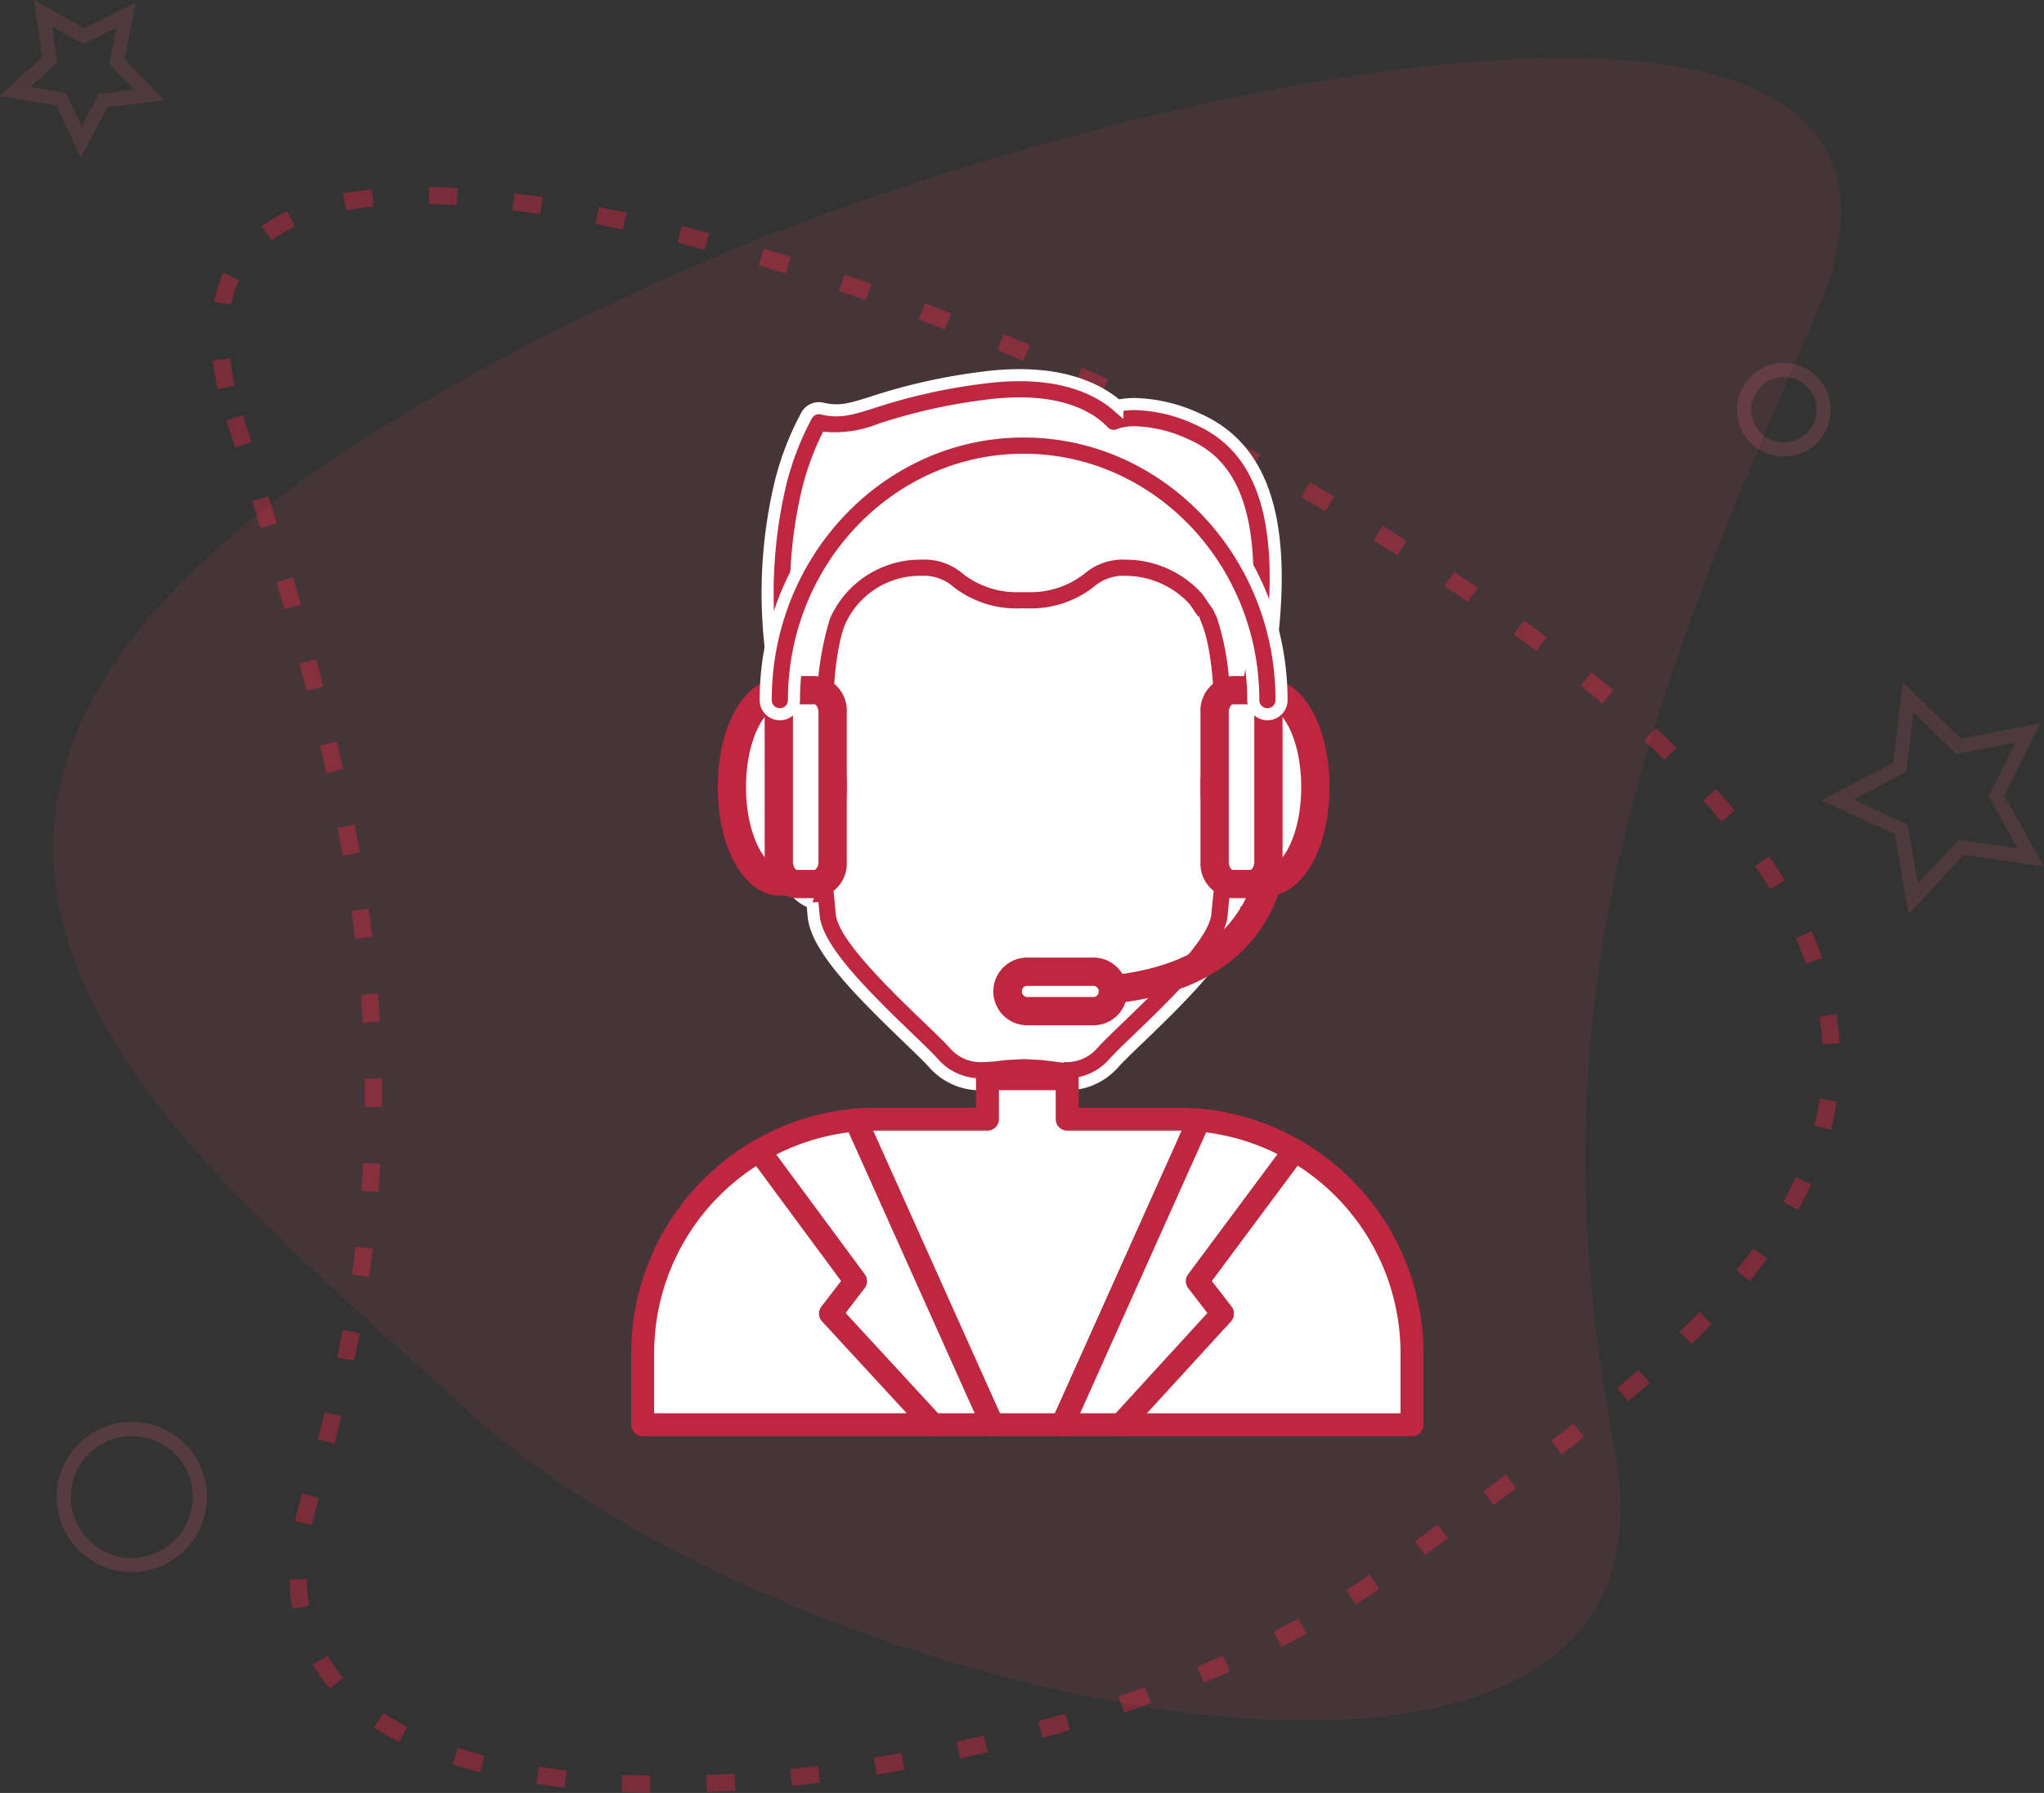<svg xmlns="http://www.w3.org/2000/svg" width="169.422" height="148.613" viewBox="0 0 169.422 148.613">
    <rect x="0" y="0" width="169.422" height="148.613" fill="#333333" stroke="none"/>
    <defs>
        <style>
            .cls-1,.cls-3,.cls-4{fill:none;stroke-miterlimit:10}.cls-1,.cls-9{stroke:#bf263f}.cls-1{stroke-width:1.426px;stroke-dasharray:2.341 4.681;opacity:.512}.cls-2{fill:#ed4d67;opacity:.1}.cls-3,.cls-4{stroke:#f7657d;stroke-width:1.17px}.cls-3{opacity:.18}.cls-4{opacity:.14}.cls-5,.cls-8,.cls-9{fill:#fff}.cls-5,.cls-6{stroke:#fff}.cls-6,.cls-7{fill:#bf263f}.cls-7,.cls-8{stroke:rgba(0,0,0,0)}.cls-9{stroke-linecap:round;stroke-linejoin:round;stroke-width:1.9px}
        </style>
    </defs>
    <g id="_01" data-name="1" transform="translate(-281.667 -57.284)">
        <g id="Group_2358" data-name="Group 2358">
            <g id="Group_2354" data-name="Group 2354">
                <g id="Group_2352" data-name="Group 2352">
                    <path id="Path_826" d="M301.124 91.923c10.873 33.834 16.16 56.833 6.283 89.336-10.607 34.909 61.973 26.781 89.338 6.284 26.017-19.489 70.688-44.273-6.283-89.337-31.954-18.706-100.662-41.52-89.338-6.283z" class="cls-1" data-name="Path 826"/>
                    <path id="Path_777" d="M432.088 83.622c-15.262 34.576-23.41 58.314-16.578 93.791 7.339 38.1-68.522 21.435-95.187-3.286-25.353-23.5-69.842-54.685 16.577-93.79 35.871-16.237 111.076-32.724 95.188 3.285z" class="cls-2" data-name="Path 777"/>
                </g>
                <g id="Group_2356" data-name="Group 2356">
                    <circle id="Ellipse_80" cx="3.297" cy="3.297" r="3.297" class="cls-3" data-name="Ellipse 80" transform="translate(426.228 87.949)"/>
                    <path id="Path_823" d="M433.955 123.588l5.172-2.714.7-5.8 4.179 4.08 5.735-1.129-2.589 5.235 2.845 5.1-5.779-.845-3.973 4.283-.983-5.757z" class="cls-4" data-name="Path 823"/>
                    <path id="Path_828" d="M285.235 58.376l3.389 1.9 3.495-1.713-.762 3.812 2.708 2.788-3.859.454-1.817 3.437-1.623-3.531-3.83-.663 2.857-2.635z" class="cls-4" data-name="Path 828"/>
                    <circle id="Ellipse_81" cx="5.638" cy="5.638" r="5.638" class="cls-3" data-name="Ellipse 81" transform="translate(286.954 175.725)"/>
                </g>
            </g>
        </g>
        <g id="Group_6040" data-name="Group 6040" transform="translate(-870.748 -492.689)">
            <g id="Group_5462" data-name="Group 5462" transform="translate(1215.181 584.611)">
                <path id="Path_2962" d="M1256.667 613.2h-.357c.151-1.227.3-2.435.453-3.579.774-5.928 2.514-23.246-18.164-23.246s-18.94 17.318-18.166 23.246c.148 1.143.3 2.352.455 3.579h-.357c-3.148-2.328-3.411 3.752-2.1 5.83a12.661 12.661 0 0 1 1.765 3.8c.483 1.4 1.288 1.581 1.958 1.43.085.827.158 1.549.209 2.123.29 3.2 7.972 9.6 9.711 11.6 1.631 1.878 4.351 1.146 5.222 1.107s1.3-.064 1.3-.064.418.023 1.3.064 3.591.771 5.222-1.107c1.741-2 9.421-8.4 9.709-11.6.052-.575.125-1.3.21-2.125.673.153 1.476-.031 1.958-1.429a12.645 12.645 0 0 1 1.766-3.8c1.317-2.077 1.052-8.157-2.094-5.829z" class="cls-5" data-name="Path 2962" transform="translate(-1216.519 -585.203)"/>
                <path id="Path_2963" d="M1241.763 640.286a12.491 12.491 0 0 1-1.624-.126c-.176-.022-.325-.044-.437-.048l-1.249-.061-1.246.061c-.115 0-.263.026-.439.048a12.561 12.561 0 0 1-1.625.126 5.155 5.155 0 0 1-4.1-1.684c-.4-.464-1.217-1.245-2.157-2.149-4.147-3.986-7.6-7.5-7.838-10.112-.027-.323-.064-.7-.1-1.106a3.044 3.044 0 0 1-2-2.17l-.137-.4a10.671 10.671 0 0 0-1.512-3.156 8 8 0 0 1-.3-6.794 2.389 2.389 0 0 1 2.361-1.345c-.075-.594-.15-1.177-.226-1.744-.408-3.127-1.647-12.643 3.806-18.852 3.331-3.794 8.553-5.718 15.521-5.718s12.191 1.924 15.524 5.719c5.452 6.212 4.21 15.724 3.8 18.851l-.224 1.745a2.384 2.384 0 0 1 2.361 1.344 8 8 0 0 1-.307 6.793 10.59 10.59 0 0 0-1.508 3.149l-.141.409a3.036 3.036 0 0 1-2 2.17 93.85 93.85 0 0 0-.107 1.107c-.235 2.614-3.688 6.127-7.835 10.112-.94.9-1.752 1.685-2.155 2.148a5.157 5.157 0 0 1-4.106 1.683zm-3.311-2.579h.064l1.29.064c.158.007.373.032.627.064a10.413 10.413 0 0 0 1.329.107 2.862 2.862 0 0 0 2.329-.877c.472-.544 1.278-1.319 2.3-2.3 2.427-2.335 6.948-6.679 7.124-8.636.055-.579.129-1.3.213-2.138a1.171 1.171 0 0 1 1.425-1.023.6.6 0 0 0 .121.015c.222 0 .43-.57.469-.684l.139-.405a12.774 12.774 0 0 1 1.746-3.638c.787-1.247.661-4.171.121-4.567a2.321 2.321 0 0 0-.533.3 1.169 1.169 0 0 1-.7.229h-.357a1.17 1.17 0 0 1-1.159-1.308c.15-1.23.3-2.44.452-3.586.376-2.868 1.515-11.588-3.239-17-2.866-3.266-7.5-4.922-13.762-4.922s-10.893 1.655-13.762 4.92c-4.751 5.412-3.617 14.136-3.241 17 .148 1.144.3 2.356.455 3.586a1.169 1.169 0 0 1-1.162 1.315h-.357a1.176 1.176 0 0 1-.7-.229 1.211 1.211 0 0 0-.574-.293c-.5.361-.629 3.3.162 4.557a12.755 12.755 0 0 1 1.746 3.645l.137.4c.042.116.25.688.476.688a.525.525 0 0 0 .119-.016 1.16 1.16 0 0 1 .94.192 1.177 1.177 0 0 1 .483.832c.084.833.157 1.559.208 2.137.178 1.955 4.7 6.3 7.128 8.634 1.02.982 1.828 1.757 2.3 2.3a2.863 2.863 0 0 0 2.329.877 10.4 10.4 0 0 0 1.329-.107c.254-.032.467-.057.63-.064l1.287-.064z" class="cls-6" data-name="Path 2963" transform="translate(-1216.372 -585.056)"/>
            </g>
            <g id="Group_5463" data-name="Group 5463" transform="translate(1216.041 581.065)">
                <path id="Path_2964" d="M1252.668 585.93c-4.378-1.926-6.5-.858-6.5-.858-1.176-1.259-4.2-3.38-10.853-2.473-9.237 1.262-10.148 3.326-13.575 2.519a22.763 22.763 0 0 0-2.2 5.982 38.3 38.3 0 0 0 1.277 20.864 55.618 55.618 0 0 0 1.6 5.477s-.872-11.334.869-15.813 7.859-5.456 9.9-3.5 5.529 1.731 5.529 1.731 3.493.227 5.527-1.731c1.718-1.653 6.323-1.21 8.777 1.659l.808 1.182a6.779 6.779 0 0 1 .312.656c1.743 4.479.872 15.813.872 15.813a56.708 56.708 0 0 0 2.6-10.926c2.417-14.277-.967-18.831-4.943-20.582z" class="cls-5" data-name="Path 2964" transform="translate(-1217.487 -581.212)"/>
                <path id="Path_2965" d="M1222.266 618.47a1.171 1.171 0 0 1-1.1-.771 56.429 56.429 0 0 1-1.633-5.6 39.452 39.452 0 0 1-1.286-21.377 23.872 23.872 0 0 1 2.333-6.326 1.167 1.167 0 0 1 1.286-.558c1.429.337 2.349.059 4.161-.515a48.056 48.056 0 0 1 8.986-2.023 23.9 23.9 0 0 1 3.212-.231c4.328 0 6.817 1.415 8.109 2.541a6.86 6.86 0 0 1 1.471-.147 13.089 13.089 0 0 1 5.189 1.251c5.923 2.609 7.709 9.555 5.625 21.858a57.394 57.394 0 0 1-2.66 11.131 1.172 1.172 0 0 1-2.269-.49c.009-.111.83-11.12-.8-15.3a5 5 0 0 0-.226-.478l-.73-1.07a6.738 6.738 0 0 0-4.888-2.162 3.226 3.226 0 0 0-2.148.632 8.964 8.964 0 0 1-6 2.066c-.153 0-.27 0-.339-.005s-.185.005-.341.005a8.971 8.971 0 0 1-6-2.066 3.245 3.245 0 0 0-2.162-.634 6.3 6.3 0 0 0-5.832 3.713c-1.5 3.846-.917 13.475-.808 15.071a1.169 1.169 0 0 1-1.127 1.486.057.057 0 0 1-.023-.001zm-.026-32.191a22.062 22.062 0 0 0-1.7 4.919 36.967 36.967 0 0 0 .382 17.362 25.5 25.5 0 0 1 1.123-7.5 8.688 8.688 0 0 1 8.014-5.2 5.407 5.407 0 0 1 3.786 1.288 6.8 6.8 0 0 0 4.376 1.411c.156 0 .252 0 .268-.005h.148c.014 0 .11.005.263.005a6.8 6.8 0 0 0 4.377-1.41 5.39 5.39 0 0 1 3.772-1.286 9.022 9.022 0 0 1 6.707 3.028 1 1 0 0 1 .075.1l.81 1.182a1.234 1.234 0 0 1 .07.121 7.578 7.578 0 0 1 .362.767 22.575 22.575 0 0 1 1.071 6.3q.087-.561.156-1.131c2.474-14.6-1.24-18.048-4.248-19.374a10.722 10.722 0 0 0-4.246-1.054 3.707 3.707 0 0 0-1.261.176 1.2 1.2 0 0 1-.352.11 1.166 1.166 0 0 1-1.025-.358c-.808-.867-2.786-2.321-6.943-2.321a21.568 21.568 0 0 0-2.9.21 46.041 46.041 0 0 0-8.6 1.935 10.181 10.181 0 0 1-4.485.725z" class="cls-6" data-name="Path 2965" transform="translate(-1217.341 -581.065)"/>
            </g>
            <path id="Path_2966" d="M1245.5 637.918a1.171 1.171 0 1 1 0-2.342c6.075 0 10.473-1.479 13.067-4.393a10.6 10.6 0 0 0 2.516-7.578 1.171 1.171 0 0 1 2.324-.285 12.792 12.792 0 0 1-3.062 9.388c-3.054 3.457-8.045 5.21-14.845 5.21z" class="cls-7" data-name="Path 2966" transform="translate(-4.31 -4.598)"/>
            <g id="Group_5464" data-name="Group 5464" transform="translate(1251.92 606.21)">
                <path id="Path_2967" d="M1267.389 618.518c0-4.313-1.784-7.807-3.989-7.829h-1.437v.482c-1.621 1.1-2.921 3.969-2.921 7.35s1.3 6.251 2.921 7.349v.482h1.437c2.205-.029 3.989-3.525 3.989-7.834z" class="cls-8" data-name="Path 2967" transform="translate(-1257.871 -609.513)"/>
                <path id="Path_2968" d="M1263.253 627.374h-1.437a1.171 1.171 0 0 1-1.167-1.082c-1.771-1.565-2.926-4.641-2.926-7.921s1.155-6.356 2.926-7.922a1.171 1.171 0 0 1 1.167-1.082h1.437a1.171 1.171 0 0 1 .126.007c2.878.127 5.035 3.963 5.035 9s-2.157 8.871-5.035 9c-.042-.002-.079 0-.126 0zm-.487-2.342H1263.243c1.182-.012 2.83-2.551 2.83-6.657s-1.647-6.646-2.83-6.658a.744.744 0 0 1-.077 0h-.4a1.211 1.211 0 0 1-.293.282c-1.194.809-2.407 3.261-2.407 6.38s1.213 5.571 2.407 6.379a1.194 1.194 0 0 1 .293.274z" class="cls-7" data-name="Path 2968" transform="translate(-1257.724 -609.366)"/>
            </g>
            <g id="Group_5465" data-name="Group 5465" transform="translate(1251.92 606.01)">
                <path id="Path_2969" d="M1263.5 624.674a1.7 1.7 0 0 1-1.487 1.851h-1.487a1.7 1.7 0 0 1-1.487-1.851v-12.363a1.7 1.7 0 0 1 1.487-1.852h1.487a1.7 1.7 0 0 1 1.487 1.852z" class="cls-8" data-name="Path 2969" transform="translate(-1257.871 -609.288)"/>
                <path id="Path_2970" d="M1261.869 627.549h-1.486a2.862 2.862 0 0 1-2.658-3.023v-12.362a2.862 2.862 0 0 1 2.658-3.023h1.486a2.861 2.861 0 0 1 2.658 3.023v12.363a2.86 2.86 0 0 1-2.658 3.022zm-1.486-16.065c-.078 0-.316.241-.316.68v12.363c0 .44.238.68.316.68h1.486c.08 0 .316-.24.316-.68v-12.363c0-.439-.236-.68-.316-.68z" class="cls-7" data-name="Path 2970" transform="translate(-1257.724 -609.141)"/>
            </g>
            <g id="Group_5466" data-name="Group 5466" transform="translate(1211.909 606.21)">
                <path id="Path_2971" d="M1214.008 618.518c0-4.313 1.785-7.807 3.99-7.829h1.437v.482c1.624 1.1 2.921 3.969 2.921 7.35s-1.3 6.251-2.921 7.349v.482H1218c-2.207-.029-3.992-3.525-3.992-7.834z" class="cls-8" data-name="Path 2971" transform="translate(-1212.837 -609.513)"/>
                <path id="Path_2972" d="M1219.288 627.374h-1.437c-.043 0-.084 0-.126-.005-2.878-.127-5.035-3.963-5.035-9s2.157-8.871 5.038-9a1.133 1.133 0 0 1 .123-.007h1.437a1.173 1.173 0 0 1 1.169 1.082c1.768 1.566 2.923 4.643 2.923 7.922s-1.155 6.356-2.923 7.921a1.173 1.173 0 0 1-1.169 1.087zm-1.348-2.342h.4a1.215 1.215 0 0 1 .29-.282c1.2-.809 2.407-3.26 2.407-6.379s-1.211-5.571-2.407-6.38a1.233 1.233 0 0 1-.29-.282h-.4a.713.713 0 0 1-.077 0c-1.181.012-2.83 2.552-2.83 6.658s1.649 6.646 2.83 6.657z" class="cls-7" data-name="Path 2972" transform="translate(-1212.69 -609.366)"/>
            </g>
            <g id="Group_5467" data-name="Group 5467" transform="translate(1215.796 606.01)">
                <path id="Path_2973" d="M1218.383 624.674a1.7 1.7 0 0 0 1.487 1.851h1.486a1.7 1.7 0 0 0 1.487-1.851v-12.363a1.7 1.7 0 0 0-1.487-1.852h-1.486a1.7 1.7 0 0 0-1.487 1.852z" class="cls-8" data-name="Path 2973" transform="translate(-1217.212 -609.288)"/>
                <path id="Path_2974" d="M1221.21 627.549h-1.486a2.862 2.862 0 0 1-2.658-3.023v-12.362a2.862 2.862 0 0 1 2.658-3.023h1.486a2.861 2.861 0 0 1 2.658 3.023v12.363a2.86 2.86 0 0 1-2.658 3.022zm-1.486-16.065c-.078 0-.316.241-.316.68v12.363c0 .44.238.68.316.68h1.486c.08 0 .316-.24.316-.68v-12.363c0-.439-.236-.68-.316-.68z" class="cls-7" data-name="Path 2974" transform="translate(-1217.065 -609.141)"/>
            </g>
            <g id="Group_5468" data-name="Group 5468" transform="translate(1215.882 585.737)">
                <path id="Path_2975" d="M1258.748 609.761a1.172 1.172 0 0 1-1.172-1.171c0-10.985-8.54-19.923-19.036-19.923s-19.035 8.938-19.035 19.923a1.171 1.171 0 0 1-2.343 0c0-12.278 9.59-22.266 21.378-22.266s21.379 9.988 21.379 22.266a1.17 1.17 0 0 1-1.171 1.171z" class="cls-6" data-name="Path 2975" transform="translate(-1217.162 -586.324)"/>
            </g>
            <rect id="Rectangle_1237" width="8.707" height="3.267" class="cls-8" data-name="Rectangle 1237" rx="1.633" transform="translate(1235.948 630.515)"/>
            <path id="Path_2976" d="M1246.7 641.014h-5.493a2.805 2.805 0 0 1 0-5.61h5.493a2.805 2.805 0 0 1 0 5.61zm-5.493-3.267a.437.437 0 0 0-.436.437.451.451 0 0 0 .436.487h5.493a.436.436 0 0 0 .434-.437.449.449 0 0 0-.434-.487z" class="cls-7" data-name="Path 2976" transform="translate(-3.652 -6.06)"/>
            <g id="Group_5531" data-name="Group 5531" transform="translate(1205.686 639.344)">
                <path id="Path_3018" d="M1250.955 654.129l-11.327 25.252h-5.8l-11.328-25.252c.225-.023.451-.039.675-.047.348-.023.706-.03 1.062-.03h9.179V650.7h6.409a1.528 1.528 0 0 0 .2-.039v3.391h9.185a17.65 17.65 0 0 1 1.745.077z" class="cls-9" data-name="Path 3018" transform="translate(-1204.839 -650.66)"/>
                <path id="Path_3019" d="M1232.819 679.816h-4.935l-8.488-9.208 2.071-2.693-7.982-10.8a19.276 19.276 0 0 1 8.006-2.552z" class="cls-9" data-name="Path 3019" transform="translate(-1203.834 -651.095)"/>
                <path id="Path_3020" d="M1226.673 680.136h-24.051V674.2a19.4 19.4 0 0 1 9.652-16.766l7.982 10.8-2.071 2.693z" class="cls-9" data-name="Path 3020" transform="translate(-1202.622 -651.416)"/>
                <path id="Path_3021" d="M1271.361 674.2v5.934h-24.143l8.426-9.208-2.08-2.693 8.068-10.845a19.41 19.41 0 0 1 9.729 16.812z" class="cls-9" data-name="Path 3021" transform="translate(-1207.596 -651.41)"/>
                <path id="Path_3022" d="M1252.958 667.915l2.08 2.693-8.426 9.208h-4.833l11.327-25.252a18.377 18.377 0 0 1 1.87.256v.008a17.739 17.739 0 0 1 1.924.465 19.178 19.178 0 0 1 4.127 1.778z" class="cls-9" data-name="Path 3022" transform="translate(-1206.989 -651.095)"/>
            </g>
        </g>
    </g>
</svg>
